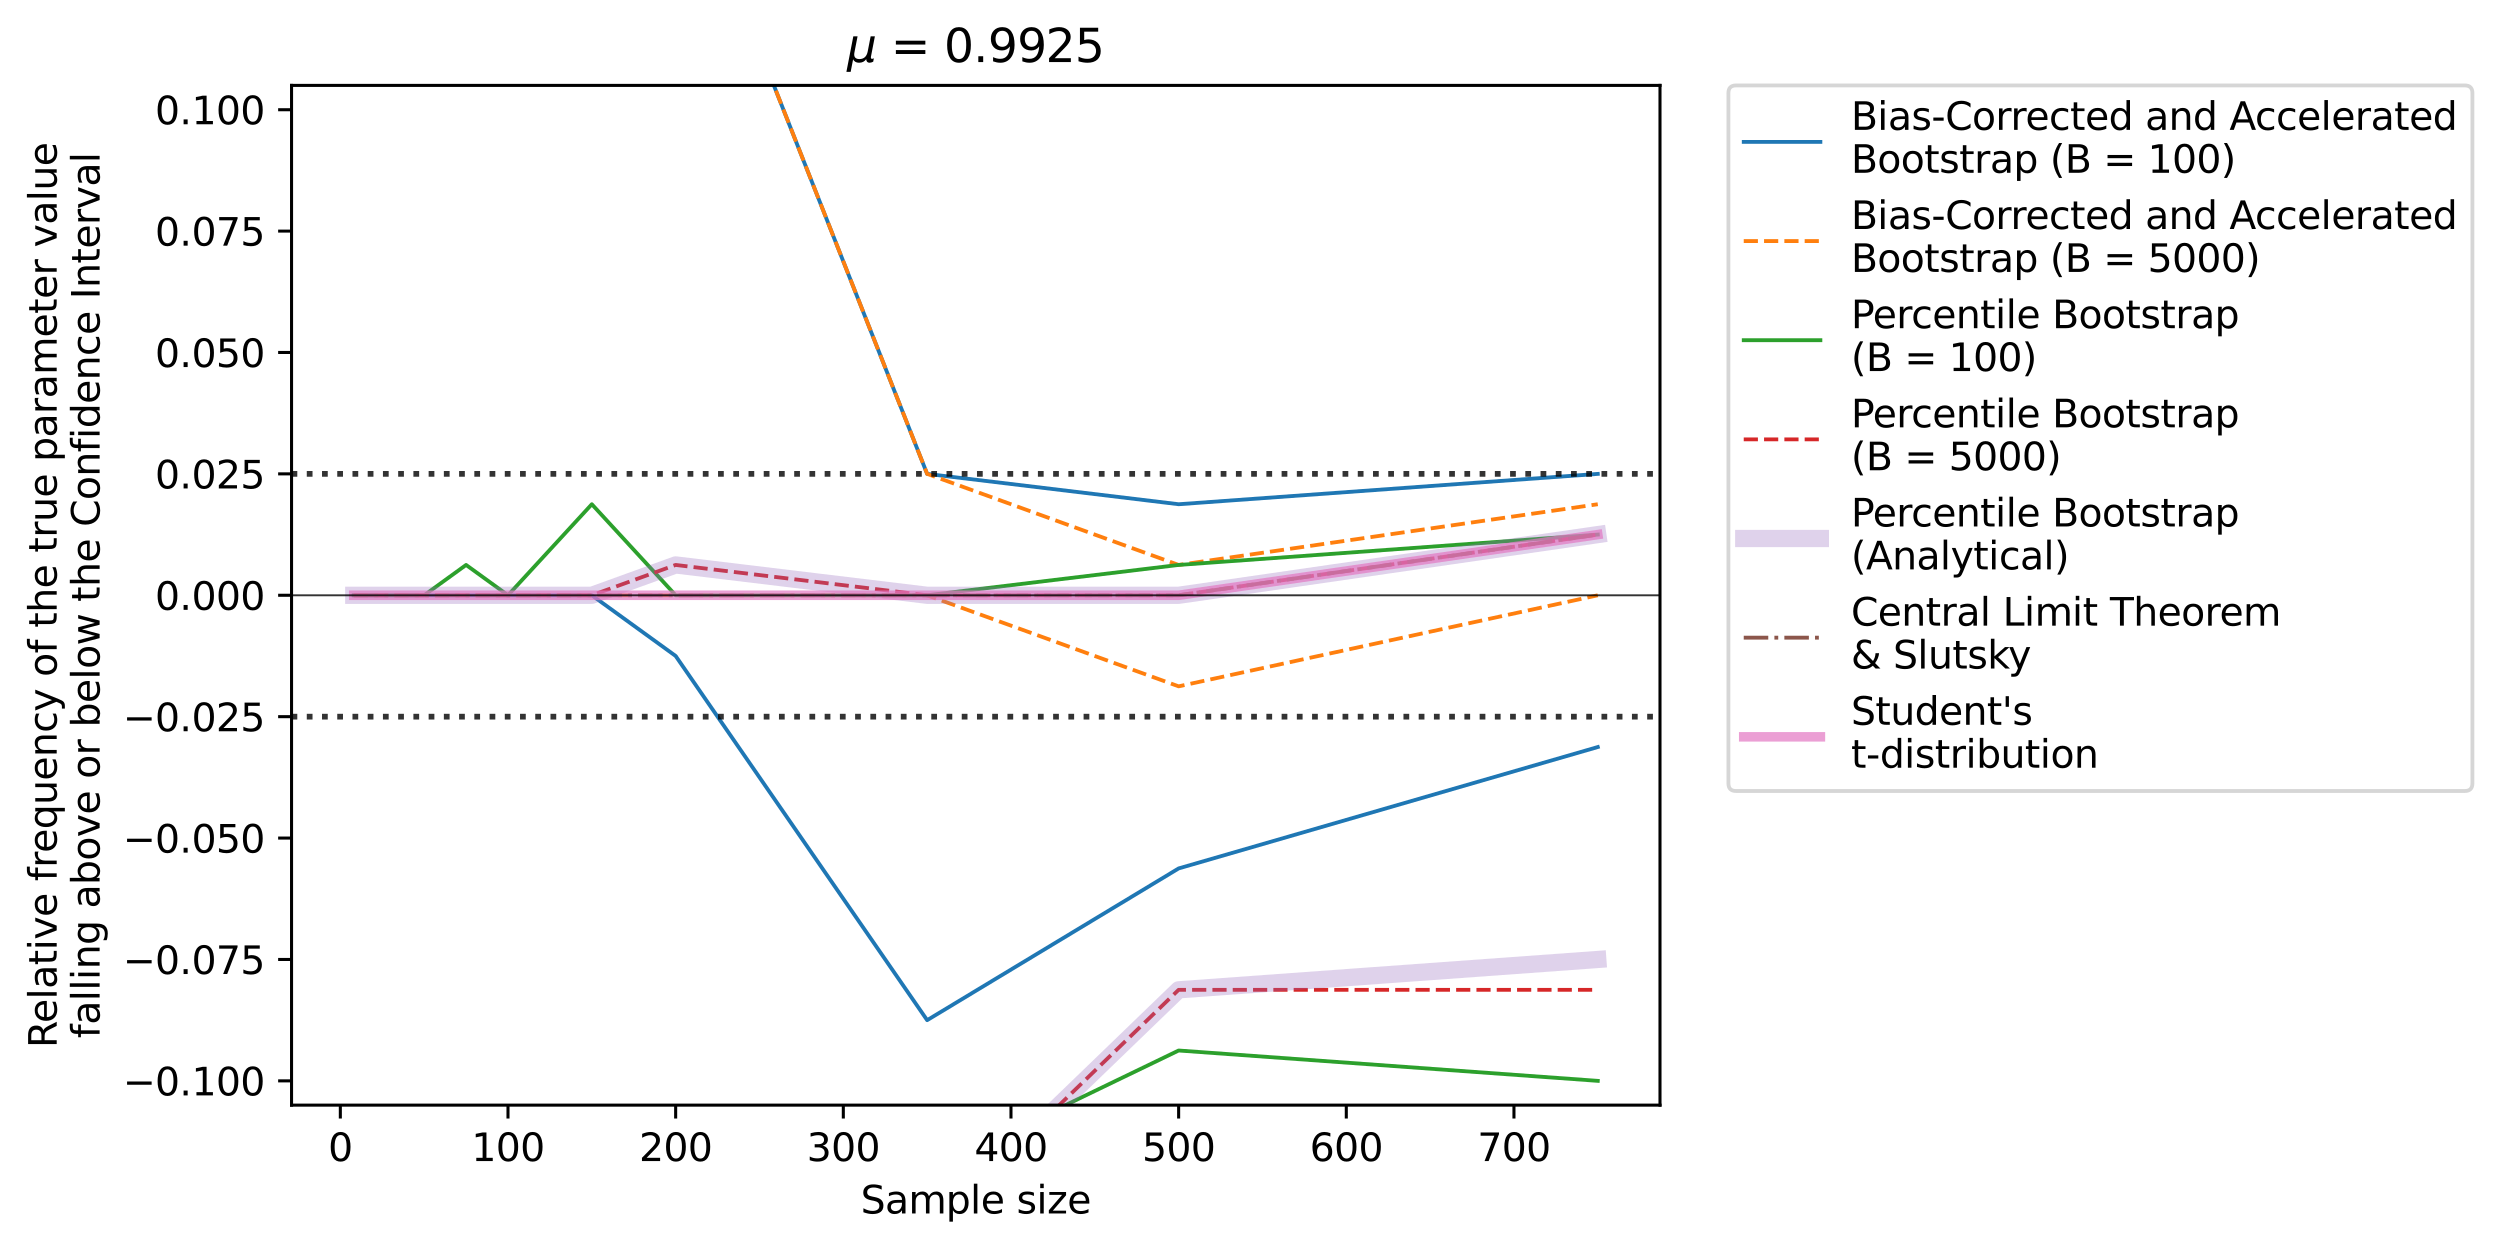 <?xml version="1.0" encoding="utf-8" standalone="no"?>
<!DOCTYPE svg PUBLIC "-//W3C//DTD SVG 1.1//EN"
  "http://www.w3.org/Graphics/SVG/1.1/DTD/svg11.dtd">
<svg xmlns:xlink="http://www.w3.org/1999/xlink" width="652.419pt" height="325.962pt" viewBox="0 0 652.419 325.962" xmlns="http://www.w3.org/2000/svg" version="1.1">
 <defs>
  <style type="text/css">*{stroke-linejoin: round; stroke-linecap: butt}</style>
 </defs>
 <g id="figure_1">
  <g id="patch_1">
   <path d="M 0 325.962 
L 652.419 325.962 
L 652.419 0 
L 0 0 
z
" style="fill: #ffffff"/>
  </g>
  <g id="axes_1">
   <g id="patch_2">
    <path d="M 76.084 288.406 
L 433.204 288.406 
L 433.204 22.294 
L 76.084 22.294 
z
" style="fill: #ffffff"/>
   </g>
   <g id="matplotlib.axis_1">
    <g id="xtick_1">
     <g id="line2d_1">
      <defs>
       <path id="ma92da8aa6c" d="M 0 0 
L 0 3.5 
" style="stroke: #000000; stroke-width: 0.8"/>
      </defs>
      <g>
       <use xlink:href="#ma92da8aa6c" x="88.816" y="288.406" style="stroke: #000000; stroke-width: 0.8"/>
      </g>
     </g>
     <g id="text_1">
      <!-- 0 -->
      <g transform="translate(85.635 303.004) scale(0.1 -0.1)">
       <defs>
        <path id="DejaVuSans-30" d="M 2034 4250 
Q 1547 4250 1301 3770 
Q 1056 3291 1056 2328 
Q 1056 1369 1301 889 
Q 1547 409 2034 409 
Q 2525 409 2770 889 
Q 3016 1369 3016 2328 
Q 3016 3291 2770 3770 
Q 2525 4250 2034 4250 
z
M 2034 4750 
Q 2819 4750 3233 4129 
Q 3647 3509 3647 2328 
Q 3647 1150 3233 529 
Q 2819 -91 2034 -91 
Q 1250 -91 836 529 
Q 422 1150 422 2328 
Q 422 3509 836 4129 
Q 1250 4750 2034 4750 
z
" transform="scale(0.016)"/>
       </defs>
       <use xlink:href="#DejaVuSans-30"/>
      </g>
     </g>
    </g>
    <g id="xtick_2">
     <g id="line2d_2">
      <g>
       <use xlink:href="#ma92da8aa6c" x="132.57" y="288.406" style="stroke: #000000; stroke-width: 0.8"/>
      </g>
     </g>
     <g id="text_2">
      <!-- 100 -->
      <g transform="translate(123.026 303.004) scale(0.1 -0.1)">
       <defs>
        <path id="DejaVuSans-31" d="M 794 531 
L 1825 531 
L 1825 4091 
L 703 3866 
L 703 4441 
L 1819 4666 
L 2450 4666 
L 2450 531 
L 3481 531 
L 3481 0 
L 794 0 
L 794 531 
z
" transform="scale(0.016)"/>
       </defs>
       <use xlink:href="#DejaVuSans-31"/>
       <use xlink:href="#DejaVuSans-30" x="63.623"/>
       <use xlink:href="#DejaVuSans-30" x="127.246"/>
      </g>
     </g>
    </g>
    <g id="xtick_3">
     <g id="line2d_3">
      <g>
       <use xlink:href="#ma92da8aa6c" x="176.324" y="288.406" style="stroke: #000000; stroke-width: 0.8"/>
      </g>
     </g>
     <g id="text_3">
      <!-- 200 -->
      <g transform="translate(166.78 303.004) scale(0.1 -0.1)">
       <defs>
        <path id="DejaVuSans-32" d="M 1228 531 
L 3431 531 
L 3431 0 
L 469 0 
L 469 531 
Q 828 903 1448 1529 
Q 2069 2156 2228 2338 
Q 2531 2678 2651 2914 
Q 2772 3150 2772 3378 
Q 2772 3750 2511 3984 
Q 2250 4219 1831 4219 
Q 1534 4219 1204 4116 
Q 875 4013 500 3803 
L 500 4441 
Q 881 4594 1212 4672 
Q 1544 4750 1819 4750 
Q 2544 4750 2975 4387 
Q 3406 4025 3406 3419 
Q 3406 3131 3298 2873 
Q 3191 2616 2906 2266 
Q 2828 2175 2409 1742 
Q 1991 1309 1228 531 
z
" transform="scale(0.016)"/>
       </defs>
       <use xlink:href="#DejaVuSans-32"/>
       <use xlink:href="#DejaVuSans-30" x="63.623"/>
       <use xlink:href="#DejaVuSans-30" x="127.246"/>
      </g>
     </g>
    </g>
    <g id="xtick_4">
     <g id="line2d_4">
      <g>
       <use xlink:href="#ma92da8aa6c" x="220.078" y="288.406" style="stroke: #000000; stroke-width: 0.8"/>
      </g>
     </g>
     <g id="text_4">
      <!-- 300 -->
      <g transform="translate(210.534 303.004) scale(0.1 -0.1)">
       <defs>
        <path id="DejaVuSans-33" d="M 2597 2516 
Q 3050 2419 3304 2112 
Q 3559 1806 3559 1356 
Q 3559 666 3084 287 
Q 2609 -91 1734 -91 
Q 1441 -91 1130 -33 
Q 819 25 488 141 
L 488 750 
Q 750 597 1062 519 
Q 1375 441 1716 441 
Q 2309 441 2620 675 
Q 2931 909 2931 1356 
Q 2931 1769 2642 2001 
Q 2353 2234 1838 2234 
L 1294 2234 
L 1294 2753 
L 1863 2753 
Q 2328 2753 2575 2939 
Q 2822 3125 2822 3475 
Q 2822 3834 2567 4026 
Q 2313 4219 1838 4219 
Q 1578 4219 1281 4162 
Q 984 4106 628 3988 
L 628 4550 
Q 988 4650 1302 4700 
Q 1616 4750 1894 4750 
Q 2613 4750 3031 4423 
Q 3450 4097 3450 3541 
Q 3450 3153 3228 2886 
Q 3006 2619 2597 2516 
z
" transform="scale(0.016)"/>
       </defs>
       <use xlink:href="#DejaVuSans-33"/>
       <use xlink:href="#DejaVuSans-30" x="63.623"/>
       <use xlink:href="#DejaVuSans-30" x="127.246"/>
      </g>
     </g>
    </g>
    <g id="xtick_5">
     <g id="line2d_5">
      <g>
       <use xlink:href="#ma92da8aa6c" x="263.832" y="288.406" style="stroke: #000000; stroke-width: 0.8"/>
      </g>
     </g>
     <g id="text_5">
      <!-- 400 -->
      <g transform="translate(254.288 303.004) scale(0.1 -0.1)">
       <defs>
        <path id="DejaVuSans-34" d="M 2419 4116 
L 825 1625 
L 2419 1625 
L 2419 4116 
z
M 2253 4666 
L 3047 4666 
L 3047 1625 
L 3713 1625 
L 3713 1100 
L 3047 1100 
L 3047 0 
L 2419 0 
L 2419 1100 
L 313 1100 
L 313 1709 
L 2253 4666 
z
" transform="scale(0.016)"/>
       </defs>
       <use xlink:href="#DejaVuSans-34"/>
       <use xlink:href="#DejaVuSans-30" x="63.623"/>
       <use xlink:href="#DejaVuSans-30" x="127.246"/>
      </g>
     </g>
    </g>
    <g id="xtick_6">
     <g id="line2d_6">
      <g>
       <use xlink:href="#ma92da8aa6c" x="307.586" y="288.406" style="stroke: #000000; stroke-width: 0.8"/>
      </g>
     </g>
     <g id="text_6">
      <!-- 500 -->
      <g transform="translate(298.042 303.004) scale(0.1 -0.1)">
       <defs>
        <path id="DejaVuSans-35" d="M 691 4666 
L 3169 4666 
L 3169 4134 
L 1269 4134 
L 1269 2991 
Q 1406 3038 1543 3061 
Q 1681 3084 1819 3084 
Q 2600 3084 3056 2656 
Q 3513 2228 3513 1497 
Q 3513 744 3044 326 
Q 2575 -91 1722 -91 
Q 1428 -91 1123 -41 
Q 819 9 494 109 
L 494 744 
Q 775 591 1075 516 
Q 1375 441 1709 441 
Q 2250 441 2565 725 
Q 2881 1009 2881 1497 
Q 2881 1984 2565 2268 
Q 2250 2553 1709 2553 
Q 1456 2553 1204 2497 
Q 953 2441 691 2322 
L 691 4666 
z
" transform="scale(0.016)"/>
       </defs>
       <use xlink:href="#DejaVuSans-35"/>
       <use xlink:href="#DejaVuSans-30" x="63.623"/>
       <use xlink:href="#DejaVuSans-30" x="127.246"/>
      </g>
     </g>
    </g>
    <g id="xtick_7">
     <g id="line2d_7">
      <g>
       <use xlink:href="#ma92da8aa6c" x="351.34" y="288.406" style="stroke: #000000; stroke-width: 0.8"/>
      </g>
     </g>
     <g id="text_7">
      <!-- 600 -->
      <g transform="translate(341.796 303.004) scale(0.1 -0.1)">
       <defs>
        <path id="DejaVuSans-36" d="M 2113 2584 
Q 1688 2584 1439 2293 
Q 1191 2003 1191 1497 
Q 1191 994 1439 701 
Q 1688 409 2113 409 
Q 2538 409 2786 701 
Q 3034 994 3034 1497 
Q 3034 2003 2786 2293 
Q 2538 2584 2113 2584 
z
M 3366 4563 
L 3366 3988 
Q 3128 4100 2886 4159 
Q 2644 4219 2406 4219 
Q 1781 4219 1451 3797 
Q 1122 3375 1075 2522 
Q 1259 2794 1537 2939 
Q 1816 3084 2150 3084 
Q 2853 3084 3261 2657 
Q 3669 2231 3669 1497 
Q 3669 778 3244 343 
Q 2819 -91 2113 -91 
Q 1303 -91 875 529 
Q 447 1150 447 2328 
Q 447 3434 972 4092 
Q 1497 4750 2381 4750 
Q 2619 4750 2861 4703 
Q 3103 4656 3366 4563 
z
" transform="scale(0.016)"/>
       </defs>
       <use xlink:href="#DejaVuSans-36"/>
       <use xlink:href="#DejaVuSans-30" x="63.623"/>
       <use xlink:href="#DejaVuSans-30" x="127.246"/>
      </g>
     </g>
    </g>
    <g id="xtick_8">
     <g id="line2d_8">
      <g>
       <use xlink:href="#ma92da8aa6c" x="395.094" y="288.406" style="stroke: #000000; stroke-width: 0.8"/>
      </g>
     </g>
     <g id="text_8">
      <!-- 700 -->
      <g transform="translate(385.55 303.004) scale(0.1 -0.1)">
       <defs>
        <path id="DejaVuSans-37" d="M 525 4666 
L 3525 4666 
L 3525 4397 
L 1831 0 
L 1172 0 
L 2766 4134 
L 525 4134 
L 525 4666 
z
" transform="scale(0.016)"/>
       </defs>
       <use xlink:href="#DejaVuSans-37"/>
       <use xlink:href="#DejaVuSans-30" x="63.623"/>
       <use xlink:href="#DejaVuSans-30" x="127.246"/>
      </g>
     </g>
    </g>
    <g id="text_9">
     <!-- Sample size -->
     <g transform="translate(224.612 316.682) scale(0.1 -0.1)">
      <defs>
       <path id="DejaVuSans-53" d="M 3425 4513 
L 3425 3897 
Q 3066 4069 2747 4153 
Q 2428 4238 2131 4238 
Q 1616 4238 1336 4038 
Q 1056 3838 1056 3469 
Q 1056 3159 1242 3001 
Q 1428 2844 1947 2747 
L 2328 2669 
Q 3034 2534 3370 2195 
Q 3706 1856 3706 1288 
Q 3706 609 3251 259 
Q 2797 -91 1919 -91 
Q 1588 -91 1214 -16 
Q 841 59 441 206 
L 441 856 
Q 825 641 1194 531 
Q 1563 422 1919 422 
Q 2459 422 2753 634 
Q 3047 847 3047 1241 
Q 3047 1584 2836 1778 
Q 2625 1972 2144 2069 
L 1759 2144 
Q 1053 2284 737 2584 
Q 422 2884 422 3419 
Q 422 4038 858 4394 
Q 1294 4750 2059 4750 
Q 2388 4750 2728 4690 
Q 3069 4631 3425 4513 
z
" transform="scale(0.016)"/>
       <path id="DejaVuSans-61" d="M 2194 1759 
Q 1497 1759 1228 1600 
Q 959 1441 959 1056 
Q 959 750 1161 570 
Q 1363 391 1709 391 
Q 2188 391 2477 730 
Q 2766 1069 2766 1631 
L 2766 1759 
L 2194 1759 
z
M 3341 1997 
L 3341 0 
L 2766 0 
L 2766 531 
Q 2569 213 2275 61 
Q 1981 -91 1556 -91 
Q 1019 -91 701 211 
Q 384 513 384 1019 
Q 384 1609 779 1909 
Q 1175 2209 1959 2209 
L 2766 2209 
L 2766 2266 
Q 2766 2663 2505 2880 
Q 2244 3097 1772 3097 
Q 1472 3097 1187 3025 
Q 903 2953 641 2809 
L 641 3341 
Q 956 3463 1253 3523 
Q 1550 3584 1831 3584 
Q 2591 3584 2966 3190 
Q 3341 2797 3341 1997 
z
" transform="scale(0.016)"/>
       <path id="DejaVuSans-6d" d="M 3328 2828 
Q 3544 3216 3844 3400 
Q 4144 3584 4550 3584 
Q 5097 3584 5394 3201 
Q 5691 2819 5691 2113 
L 5691 0 
L 5113 0 
L 5113 2094 
Q 5113 2597 4934 2840 
Q 4756 3084 4391 3084 
Q 3944 3084 3684 2787 
Q 3425 2491 3425 1978 
L 3425 0 
L 2847 0 
L 2847 2094 
Q 2847 2600 2669 2842 
Q 2491 3084 2119 3084 
Q 1678 3084 1418 2786 
Q 1159 2488 1159 1978 
L 1159 0 
L 581 0 
L 581 3500 
L 1159 3500 
L 1159 2956 
Q 1356 3278 1631 3431 
Q 1906 3584 2284 3584 
Q 2666 3584 2933 3390 
Q 3200 3197 3328 2828 
z
" transform="scale(0.016)"/>
       <path id="DejaVuSans-70" d="M 1159 525 
L 1159 -1331 
L 581 -1331 
L 581 3500 
L 1159 3500 
L 1159 2969 
Q 1341 3281 1617 3432 
Q 1894 3584 2278 3584 
Q 2916 3584 3314 3078 
Q 3713 2572 3713 1747 
Q 3713 922 3314 415 
Q 2916 -91 2278 -91 
Q 1894 -91 1617 61 
Q 1341 213 1159 525 
z
M 3116 1747 
Q 3116 2381 2855 2742 
Q 2594 3103 2138 3103 
Q 1681 3103 1420 2742 
Q 1159 2381 1159 1747 
Q 1159 1113 1420 752 
Q 1681 391 2138 391 
Q 2594 391 2855 752 
Q 3116 1113 3116 1747 
z
" transform="scale(0.016)"/>
       <path id="DejaVuSans-6c" d="M 603 4863 
L 1178 4863 
L 1178 0 
L 603 0 
L 603 4863 
z
" transform="scale(0.016)"/>
       <path id="DejaVuSans-65" d="M 3597 1894 
L 3597 1613 
L 953 1613 
Q 991 1019 1311 708 
Q 1631 397 2203 397 
Q 2534 397 2845 478 
Q 3156 559 3463 722 
L 3463 178 
Q 3153 47 2828 -22 
Q 2503 -91 2169 -91 
Q 1331 -91 842 396 
Q 353 884 353 1716 
Q 353 2575 817 3079 
Q 1281 3584 2069 3584 
Q 2775 3584 3186 3129 
Q 3597 2675 3597 1894 
z
M 3022 2063 
Q 3016 2534 2758 2815 
Q 2500 3097 2075 3097 
Q 1594 3097 1305 2825 
Q 1016 2553 972 2059 
L 3022 2063 
z
" transform="scale(0.016)"/>
       <path id="DejaVuSans-20" transform="scale(0.016)"/>
       <path id="DejaVuSans-73" d="M 2834 3397 
L 2834 2853 
Q 2591 2978 2328 3040 
Q 2066 3103 1784 3103 
Q 1356 3103 1142 2972 
Q 928 2841 928 2578 
Q 928 2378 1081 2264 
Q 1234 2150 1697 2047 
L 1894 2003 
Q 2506 1872 2764 1633 
Q 3022 1394 3022 966 
Q 3022 478 2636 193 
Q 2250 -91 1575 -91 
Q 1294 -91 989 -36 
Q 684 19 347 128 
L 347 722 
Q 666 556 975 473 
Q 1284 391 1588 391 
Q 1994 391 2212 530 
Q 2431 669 2431 922 
Q 2431 1156 2273 1281 
Q 2116 1406 1581 1522 
L 1381 1569 
Q 847 1681 609 1914 
Q 372 2147 372 2553 
Q 372 3047 722 3315 
Q 1072 3584 1716 3584 
Q 2034 3584 2315 3537 
Q 2597 3491 2834 3397 
z
" transform="scale(0.016)"/>
       <path id="DejaVuSans-69" d="M 603 3500 
L 1178 3500 
L 1178 0 
L 603 0 
L 603 3500 
z
M 603 4863 
L 1178 4863 
L 1178 4134 
L 603 4134 
L 603 4863 
z
" transform="scale(0.016)"/>
       <path id="DejaVuSans-7a" d="M 353 3500 
L 3084 3500 
L 3084 2975 
L 922 459 
L 3084 459 
L 3084 0 
L 275 0 
L 275 525 
L 2438 3041 
L 353 3041 
L 353 3500 
z
" transform="scale(0.016)"/>
      </defs>
      <use xlink:href="#DejaVuSans-53"/>
      <use xlink:href="#DejaVuSans-61" x="63.477"/>
      <use xlink:href="#DejaVuSans-6d" x="124.756"/>
      <use xlink:href="#DejaVuSans-70" x="222.168"/>
      <use xlink:href="#DejaVuSans-6c" x="285.645"/>
      <use xlink:href="#DejaVuSans-65" x="313.428"/>
      <use xlink:href="#DejaVuSans-20" x="374.951"/>
      <use xlink:href="#DejaVuSans-73" x="406.738"/>
      <use xlink:href="#DejaVuSans-69" x="458.838"/>
      <use xlink:href="#DejaVuSans-7a" x="486.621"/>
      <use xlink:href="#DejaVuSans-65" x="539.111"/>
     </g>
    </g>
   </g>
   <g id="matplotlib.axis_2">
    <g id="ytick_1">
     <g id="line2d_9">
      <defs>
       <path id="mb0e95e68df" d="M 0 0 
L -3.5 0 
" style="stroke: #000000; stroke-width: 0.8"/>
      </defs>
      <g>
       <use xlink:href="#mb0e95e68df" x="76.084" y="282.07" style="stroke: #000000; stroke-width: 0.8"/>
      </g>
     </g>
     <g id="text_10">
      <!-- −0.100 -->
      <g transform="translate(32.076 285.869) scale(0.1 -0.1)">
       <defs>
        <path id="DejaVuSans-2212" d="M 678 2272 
L 4684 2272 
L 4684 1741 
L 678 1741 
L 678 2272 
z
" transform="scale(0.016)"/>
        <path id="DejaVuSans-2e" d="M 684 794 
L 1344 794 
L 1344 0 
L 684 0 
L 684 794 
z
" transform="scale(0.016)"/>
       </defs>
       <use xlink:href="#DejaVuSans-2212"/>
       <use xlink:href="#DejaVuSans-30" x="83.789"/>
       <use xlink:href="#DejaVuSans-2e" x="147.412"/>
       <use xlink:href="#DejaVuSans-31" x="179.199"/>
       <use xlink:href="#DejaVuSans-30" x="242.822"/>
       <use xlink:href="#DejaVuSans-30" x="306.445"/>
      </g>
     </g>
    </g>
    <g id="ytick_2">
     <g id="line2d_10">
      <g>
       <use xlink:href="#mb0e95e68df" x="76.084" y="250.39" style="stroke: #000000; stroke-width: 0.8"/>
      </g>
     </g>
     <g id="text_11">
      <!-- −0.075 -->
      <g transform="translate(32.076 254.189) scale(0.1 -0.1)">
       <use xlink:href="#DejaVuSans-2212"/>
       <use xlink:href="#DejaVuSans-30" x="83.789"/>
       <use xlink:href="#DejaVuSans-2e" x="147.412"/>
       <use xlink:href="#DejaVuSans-30" x="179.199"/>
       <use xlink:href="#DejaVuSans-37" x="242.822"/>
       <use xlink:href="#DejaVuSans-35" x="306.445"/>
      </g>
     </g>
    </g>
    <g id="ytick_3">
     <g id="line2d_11">
      <g>
       <use xlink:href="#mb0e95e68df" x="76.084" y="218.71" style="stroke: #000000; stroke-width: 0.8"/>
      </g>
     </g>
     <g id="text_12">
      <!-- −0.050 -->
      <g transform="translate(32.076 222.509) scale(0.1 -0.1)">
       <use xlink:href="#DejaVuSans-2212"/>
       <use xlink:href="#DejaVuSans-30" x="83.789"/>
       <use xlink:href="#DejaVuSans-2e" x="147.412"/>
       <use xlink:href="#DejaVuSans-30" x="179.199"/>
       <use xlink:href="#DejaVuSans-35" x="242.822"/>
       <use xlink:href="#DejaVuSans-30" x="306.445"/>
      </g>
     </g>
    </g>
    <g id="ytick_4">
     <g id="line2d_12">
      <g>
       <use xlink:href="#mb0e95e68df" x="76.084" y="187.03" style="stroke: #000000; stroke-width: 0.8"/>
      </g>
     </g>
     <g id="text_13">
      <!-- −0.025 -->
      <g transform="translate(32.076 190.829) scale(0.1 -0.1)">
       <use xlink:href="#DejaVuSans-2212"/>
       <use xlink:href="#DejaVuSans-30" x="83.789"/>
       <use xlink:href="#DejaVuSans-2e" x="147.412"/>
       <use xlink:href="#DejaVuSans-30" x="179.199"/>
       <use xlink:href="#DejaVuSans-32" x="242.822"/>
       <use xlink:href="#DejaVuSans-35" x="306.445"/>
      </g>
     </g>
    </g>
    <g id="ytick_5">
     <g id="line2d_13">
      <g>
       <use xlink:href="#mb0e95e68df" x="76.084" y="155.35" style="stroke: #000000; stroke-width: 0.8"/>
      </g>
     </g>
     <g id="text_14">
      <!-- 0.000 -->
      <g transform="translate(40.456 159.149) scale(0.1 -0.1)">
       <use xlink:href="#DejaVuSans-30"/>
       <use xlink:href="#DejaVuSans-2e" x="63.623"/>
       <use xlink:href="#DejaVuSans-30" x="95.41"/>
       <use xlink:href="#DejaVuSans-30" x="159.033"/>
       <use xlink:href="#DejaVuSans-30" x="222.656"/>
      </g>
     </g>
    </g>
    <g id="ytick_6">
     <g id="line2d_14">
      <g>
       <use xlink:href="#mb0e95e68df" x="76.084" y="123.67" style="stroke: #000000; stroke-width: 0.8"/>
      </g>
     </g>
     <g id="text_15">
      <!-- 0.025 -->
      <g transform="translate(40.456 127.469) scale(0.1 -0.1)">
       <use xlink:href="#DejaVuSans-30"/>
       <use xlink:href="#DejaVuSans-2e" x="63.623"/>
       <use xlink:href="#DejaVuSans-30" x="95.41"/>
       <use xlink:href="#DejaVuSans-32" x="159.033"/>
       <use xlink:href="#DejaVuSans-35" x="222.656"/>
      </g>
     </g>
    </g>
    <g id="ytick_7">
     <g id="line2d_15">
      <g>
       <use xlink:href="#mb0e95e68df" x="76.084" y="91.99" style="stroke: #000000; stroke-width: 0.8"/>
      </g>
     </g>
     <g id="text_16">
      <!-- 0.050 -->
      <g transform="translate(40.456 95.789) scale(0.1 -0.1)">
       <use xlink:href="#DejaVuSans-30"/>
       <use xlink:href="#DejaVuSans-2e" x="63.623"/>
       <use xlink:href="#DejaVuSans-30" x="95.41"/>
       <use xlink:href="#DejaVuSans-35" x="159.033"/>
       <use xlink:href="#DejaVuSans-30" x="222.656"/>
      </g>
     </g>
    </g>
    <g id="ytick_8">
     <g id="line2d_16">
      <g>
       <use xlink:href="#mb0e95e68df" x="76.084" y="60.31" style="stroke: #000000; stroke-width: 0.8"/>
      </g>
     </g>
     <g id="text_17">
      <!-- 0.075 -->
      <g transform="translate(40.456 64.109) scale(0.1 -0.1)">
       <use xlink:href="#DejaVuSans-30"/>
       <use xlink:href="#DejaVuSans-2e" x="63.623"/>
       <use xlink:href="#DejaVuSans-30" x="95.41"/>
       <use xlink:href="#DejaVuSans-37" x="159.033"/>
       <use xlink:href="#DejaVuSans-35" x="222.656"/>
      </g>
     </g>
    </g>
    <g id="ytick_9">
     <g id="line2d_17">
      <g>
       <use xlink:href="#mb0e95e68df" x="76.084" y="28.63" style="stroke: #000000; stroke-width: 0.8"/>
      </g>
     </g>
     <g id="text_18">
      <!-- 0.100 -->
      <g transform="translate(40.456 32.429) scale(0.1 -0.1)">
       <use xlink:href="#DejaVuSans-30"/>
       <use xlink:href="#DejaVuSans-2e" x="63.623"/>
       <use xlink:href="#DejaVuSans-31" x="95.41"/>
       <use xlink:href="#DejaVuSans-30" x="159.033"/>
       <use xlink:href="#DejaVuSans-30" x="222.656"/>
      </g>
     </g>
    </g>
    <g id="text_19">
     <!-- Relative frequency of the true parameter value -->
     <g transform="translate(14.798 273.465) rotate(-90) scale(0.1 -0.1)">
      <defs>
       <path id="DejaVuSans-52" d="M 2841 2188 
Q 3044 2119 3236 1894 
Q 3428 1669 3622 1275 
L 4263 0 
L 3584 0 
L 2988 1197 
Q 2756 1666 2539 1819 
Q 2322 1972 1947 1972 
L 1259 1972 
L 1259 0 
L 628 0 
L 628 4666 
L 2053 4666 
Q 2853 4666 3247 4331 
Q 3641 3997 3641 3322 
Q 3641 2881 3436 2590 
Q 3231 2300 2841 2188 
z
M 1259 4147 
L 1259 2491 
L 2053 2491 
Q 2509 2491 2742 2702 
Q 2975 2913 2975 3322 
Q 2975 3731 2742 3939 
Q 2509 4147 2053 4147 
L 1259 4147 
z
" transform="scale(0.016)"/>
       <path id="DejaVuSans-74" d="M 1172 4494 
L 1172 3500 
L 2356 3500 
L 2356 3053 
L 1172 3053 
L 1172 1153 
Q 1172 725 1289 603 
Q 1406 481 1766 481 
L 2356 481 
L 2356 0 
L 1766 0 
Q 1100 0 847 248 
Q 594 497 594 1153 
L 594 3053 
L 172 3053 
L 172 3500 
L 594 3500 
L 594 4494 
L 1172 4494 
z
" transform="scale(0.016)"/>
       <path id="DejaVuSans-76" d="M 191 3500 
L 800 3500 
L 1894 563 
L 2988 3500 
L 3597 3500 
L 2284 0 
L 1503 0 
L 191 3500 
z
" transform="scale(0.016)"/>
       <path id="DejaVuSans-66" d="M 2375 4863 
L 2375 4384 
L 1825 4384 
Q 1516 4384 1395 4259 
Q 1275 4134 1275 3809 
L 1275 3500 
L 2222 3500 
L 2222 3053 
L 1275 3053 
L 1275 0 
L 697 0 
L 697 3053 
L 147 3053 
L 147 3500 
L 697 3500 
L 697 3744 
Q 697 4328 969 4595 
Q 1241 4863 1831 4863 
L 2375 4863 
z
" transform="scale(0.016)"/>
       <path id="DejaVuSans-72" d="M 2631 2963 
Q 2534 3019 2420 3045 
Q 2306 3072 2169 3072 
Q 1681 3072 1420 2755 
Q 1159 2438 1159 1844 
L 1159 0 
L 581 0 
L 581 3500 
L 1159 3500 
L 1159 2956 
Q 1341 3275 1631 3429 
Q 1922 3584 2338 3584 
Q 2397 3584 2469 3576 
Q 2541 3569 2628 3553 
L 2631 2963 
z
" transform="scale(0.016)"/>
       <path id="DejaVuSans-71" d="M 947 1747 
Q 947 1113 1208 752 
Q 1469 391 1925 391 
Q 2381 391 2643 752 
Q 2906 1113 2906 1747 
Q 2906 2381 2643 2742 
Q 2381 3103 1925 3103 
Q 1469 3103 1208 2742 
Q 947 2381 947 1747 
z
M 2906 525 
Q 2725 213 2448 61 
Q 2172 -91 1784 -91 
Q 1150 -91 751 415 
Q 353 922 353 1747 
Q 353 2572 751 3078 
Q 1150 3584 1784 3584 
Q 2172 3584 2448 3432 
Q 2725 3281 2906 2969 
L 2906 3500 
L 3481 3500 
L 3481 -1331 
L 2906 -1331 
L 2906 525 
z
" transform="scale(0.016)"/>
       <path id="DejaVuSans-75" d="M 544 1381 
L 544 3500 
L 1119 3500 
L 1119 1403 
Q 1119 906 1312 657 
Q 1506 409 1894 409 
Q 2359 409 2629 706 
Q 2900 1003 2900 1516 
L 2900 3500 
L 3475 3500 
L 3475 0 
L 2900 0 
L 2900 538 
Q 2691 219 2414 64 
Q 2138 -91 1772 -91 
Q 1169 -91 856 284 
Q 544 659 544 1381 
z
M 1991 3584 
L 1991 3584 
z
" transform="scale(0.016)"/>
       <path id="DejaVuSans-6e" d="M 3513 2113 
L 3513 0 
L 2938 0 
L 2938 2094 
Q 2938 2591 2744 2837 
Q 2550 3084 2163 3084 
Q 1697 3084 1428 2787 
Q 1159 2491 1159 1978 
L 1159 0 
L 581 0 
L 581 3500 
L 1159 3500 
L 1159 2956 
Q 1366 3272 1645 3428 
Q 1925 3584 2291 3584 
Q 2894 3584 3203 3211 
Q 3513 2838 3513 2113 
z
" transform="scale(0.016)"/>
       <path id="DejaVuSans-63" d="M 3122 3366 
L 3122 2828 
Q 2878 2963 2633 3030 
Q 2388 3097 2138 3097 
Q 1578 3097 1268 2742 
Q 959 2388 959 1747 
Q 959 1106 1268 751 
Q 1578 397 2138 397 
Q 2388 397 2633 464 
Q 2878 531 3122 666 
L 3122 134 
Q 2881 22 2623 -34 
Q 2366 -91 2075 -91 
Q 1284 -91 818 406 
Q 353 903 353 1747 
Q 353 2603 823 3093 
Q 1294 3584 2113 3584 
Q 2378 3584 2631 3529 
Q 2884 3475 3122 3366 
z
" transform="scale(0.016)"/>
       <path id="DejaVuSans-79" d="M 2059 -325 
Q 1816 -950 1584 -1140 
Q 1353 -1331 966 -1331 
L 506 -1331 
L 506 -850 
L 844 -850 
Q 1081 -850 1212 -737 
Q 1344 -625 1503 -206 
L 1606 56 
L 191 3500 
L 800 3500 
L 1894 763 
L 2988 3500 
L 3597 3500 
L 2059 -325 
z
" transform="scale(0.016)"/>
       <path id="DejaVuSans-6f" d="M 1959 3097 
Q 1497 3097 1228 2736 
Q 959 2375 959 1747 
Q 959 1119 1226 758 
Q 1494 397 1959 397 
Q 2419 397 2687 759 
Q 2956 1122 2956 1747 
Q 2956 2369 2687 2733 
Q 2419 3097 1959 3097 
z
M 1959 3584 
Q 2709 3584 3137 3096 
Q 3566 2609 3566 1747 
Q 3566 888 3137 398 
Q 2709 -91 1959 -91 
Q 1206 -91 779 398 
Q 353 888 353 1747 
Q 353 2609 779 3096 
Q 1206 3584 1959 3584 
z
" transform="scale(0.016)"/>
       <path id="DejaVuSans-68" d="M 3513 2113 
L 3513 0 
L 2938 0 
L 2938 2094 
Q 2938 2591 2744 2837 
Q 2550 3084 2163 3084 
Q 1697 3084 1428 2787 
Q 1159 2491 1159 1978 
L 1159 0 
L 581 0 
L 581 4863 
L 1159 4863 
L 1159 2956 
Q 1366 3272 1645 3428 
Q 1925 3584 2291 3584 
Q 2894 3584 3203 3211 
Q 3513 2838 3513 2113 
z
" transform="scale(0.016)"/>
      </defs>
      <use xlink:href="#DejaVuSans-52"/>
      <use xlink:href="#DejaVuSans-65" x="64.982"/>
      <use xlink:href="#DejaVuSans-6c" x="126.506"/>
      <use xlink:href="#DejaVuSans-61" x="154.289"/>
      <use xlink:href="#DejaVuSans-74" x="215.568"/>
      <use xlink:href="#DejaVuSans-69" x="254.777"/>
      <use xlink:href="#DejaVuSans-76" x="282.561"/>
      <use xlink:href="#DejaVuSans-65" x="341.74"/>
      <use xlink:href="#DejaVuSans-20" x="403.264"/>
      <use xlink:href="#DejaVuSans-66" x="435.051"/>
      <use xlink:href="#DejaVuSans-72" x="470.256"/>
      <use xlink:href="#DejaVuSans-65" x="509.119"/>
      <use xlink:href="#DejaVuSans-71" x="570.643"/>
      <use xlink:href="#DejaVuSans-75" x="634.119"/>
      <use xlink:href="#DejaVuSans-65" x="697.498"/>
      <use xlink:href="#DejaVuSans-6e" x="759.021"/>
      <use xlink:href="#DejaVuSans-63" x="822.4"/>
      <use xlink:href="#DejaVuSans-79" x="877.381"/>
      <use xlink:href="#DejaVuSans-20" x="936.561"/>
      <use xlink:href="#DejaVuSans-6f" x="968.348"/>
      <use xlink:href="#DejaVuSans-66" x="1029.529"/>
      <use xlink:href="#DejaVuSans-20" x="1064.734"/>
      <use xlink:href="#DejaVuSans-74" x="1096.521"/>
      <use xlink:href="#DejaVuSans-68" x="1135.73"/>
      <use xlink:href="#DejaVuSans-65" x="1199.109"/>
      <use xlink:href="#DejaVuSans-20" x="1260.633"/>
      <use xlink:href="#DejaVuSans-74" x="1292.42"/>
      <use xlink:href="#DejaVuSans-72" x="1331.629"/>
      <use xlink:href="#DejaVuSans-75" x="1372.742"/>
      <use xlink:href="#DejaVuSans-65" x="1436.121"/>
      <use xlink:href="#DejaVuSans-20" x="1497.645"/>
      <use xlink:href="#DejaVuSans-70" x="1529.432"/>
      <use xlink:href="#DejaVuSans-61" x="1592.908"/>
      <use xlink:href="#DejaVuSans-72" x="1654.188"/>
      <use xlink:href="#DejaVuSans-61" x="1695.301"/>
      <use xlink:href="#DejaVuSans-6d" x="1756.58"/>
      <use xlink:href="#DejaVuSans-65" x="1853.992"/>
      <use xlink:href="#DejaVuSans-74" x="1915.516"/>
      <use xlink:href="#DejaVuSans-65" x="1954.725"/>
      <use xlink:href="#DejaVuSans-72" x="2016.248"/>
      <use xlink:href="#DejaVuSans-20" x="2057.361"/>
      <use xlink:href="#DejaVuSans-76" x="2089.148"/>
      <use xlink:href="#DejaVuSans-61" x="2148.328"/>
      <use xlink:href="#DejaVuSans-6c" x="2209.607"/>
      <use xlink:href="#DejaVuSans-75" x="2237.391"/>
      <use xlink:href="#DejaVuSans-65" x="2300.77"/>
     </g>
     <!-- falling above or below the Confidence Interval -->
     <g transform="translate(25.996 270.923) rotate(-90) scale(0.1 -0.1)">
      <defs>
       <path id="DejaVuSans-67" d="M 2906 1791 
Q 2906 2416 2648 2759 
Q 2391 3103 1925 3103 
Q 1463 3103 1205 2759 
Q 947 2416 947 1791 
Q 947 1169 1205 825 
Q 1463 481 1925 481 
Q 2391 481 2648 825 
Q 2906 1169 2906 1791 
z
M 3481 434 
Q 3481 -459 3084 -895 
Q 2688 -1331 1869 -1331 
Q 1566 -1331 1297 -1286 
Q 1028 -1241 775 -1147 
L 775 -588 
Q 1028 -725 1275 -790 
Q 1522 -856 1778 -856 
Q 2344 -856 2625 -561 
Q 2906 -266 2906 331 
L 2906 616 
Q 2728 306 2450 153 
Q 2172 0 1784 0 
Q 1141 0 747 490 
Q 353 981 353 1791 
Q 353 2603 747 3093 
Q 1141 3584 1784 3584 
Q 2172 3584 2450 3431 
Q 2728 3278 2906 2969 
L 2906 3500 
L 3481 3500 
L 3481 434 
z
" transform="scale(0.016)"/>
       <path id="DejaVuSans-62" d="M 3116 1747 
Q 3116 2381 2855 2742 
Q 2594 3103 2138 3103 
Q 1681 3103 1420 2742 
Q 1159 2381 1159 1747 
Q 1159 1113 1420 752 
Q 1681 391 2138 391 
Q 2594 391 2855 752 
Q 3116 1113 3116 1747 
z
M 1159 2969 
Q 1341 3281 1617 3432 
Q 1894 3584 2278 3584 
Q 2916 3584 3314 3078 
Q 3713 2572 3713 1747 
Q 3713 922 3314 415 
Q 2916 -91 2278 -91 
Q 1894 -91 1617 61 
Q 1341 213 1159 525 
L 1159 0 
L 581 0 
L 581 4863 
L 1159 4863 
L 1159 2969 
z
" transform="scale(0.016)"/>
       <path id="DejaVuSans-77" d="M 269 3500 
L 844 3500 
L 1563 769 
L 2278 3500 
L 2956 3500 
L 3675 769 
L 4391 3500 
L 4966 3500 
L 4050 0 
L 3372 0 
L 2619 2869 
L 1863 0 
L 1184 0 
L 269 3500 
z
" transform="scale(0.016)"/>
       <path id="DejaVuSans-43" d="M 4122 4306 
L 4122 3641 
Q 3803 3938 3442 4084 
Q 3081 4231 2675 4231 
Q 1875 4231 1450 3742 
Q 1025 3253 1025 2328 
Q 1025 1406 1450 917 
Q 1875 428 2675 428 
Q 3081 428 3442 575 
Q 3803 722 4122 1019 
L 4122 359 
Q 3791 134 3420 21 
Q 3050 -91 2638 -91 
Q 1578 -91 968 557 
Q 359 1206 359 2328 
Q 359 3453 968 4101 
Q 1578 4750 2638 4750 
Q 3056 4750 3426 4639 
Q 3797 4528 4122 4306 
z
" transform="scale(0.016)"/>
       <path id="DejaVuSans-64" d="M 2906 2969 
L 2906 4863 
L 3481 4863 
L 3481 0 
L 2906 0 
L 2906 525 
Q 2725 213 2448 61 
Q 2172 -91 1784 -91 
Q 1150 -91 751 415 
Q 353 922 353 1747 
Q 353 2572 751 3078 
Q 1150 3584 1784 3584 
Q 2172 3584 2448 3432 
Q 2725 3281 2906 2969 
z
M 947 1747 
Q 947 1113 1208 752 
Q 1469 391 1925 391 
Q 2381 391 2643 752 
Q 2906 1113 2906 1747 
Q 2906 2381 2643 2742 
Q 2381 3103 1925 3103 
Q 1469 3103 1208 2742 
Q 947 2381 947 1747 
z
" transform="scale(0.016)"/>
       <path id="DejaVuSans-49" d="M 628 4666 
L 1259 4666 
L 1259 0 
L 628 0 
L 628 4666 
z
" transform="scale(0.016)"/>
      </defs>
      <use xlink:href="#DejaVuSans-66"/>
      <use xlink:href="#DejaVuSans-61" x="35.205"/>
      <use xlink:href="#DejaVuSans-6c" x="96.484"/>
      <use xlink:href="#DejaVuSans-6c" x="124.268"/>
      <use xlink:href="#DejaVuSans-69" x="152.051"/>
      <use xlink:href="#DejaVuSans-6e" x="179.834"/>
      <use xlink:href="#DejaVuSans-67" x="243.213"/>
      <use xlink:href="#DejaVuSans-20" x="306.689"/>
      <use xlink:href="#DejaVuSans-61" x="338.477"/>
      <use xlink:href="#DejaVuSans-62" x="399.756"/>
      <use xlink:href="#DejaVuSans-6f" x="463.232"/>
      <use xlink:href="#DejaVuSans-76" x="524.414"/>
      <use xlink:href="#DejaVuSans-65" x="583.594"/>
      <use xlink:href="#DejaVuSans-20" x="645.117"/>
      <use xlink:href="#DejaVuSans-6f" x="676.904"/>
      <use xlink:href="#DejaVuSans-72" x="738.086"/>
      <use xlink:href="#DejaVuSans-20" x="779.199"/>
      <use xlink:href="#DejaVuSans-62" x="810.986"/>
      <use xlink:href="#DejaVuSans-65" x="874.463"/>
      <use xlink:href="#DejaVuSans-6c" x="935.986"/>
      <use xlink:href="#DejaVuSans-6f" x="963.77"/>
      <use xlink:href="#DejaVuSans-77" x="1024.951"/>
      <use xlink:href="#DejaVuSans-20" x="1106.738"/>
      <use xlink:href="#DejaVuSans-74" x="1138.525"/>
      <use xlink:href="#DejaVuSans-68" x="1177.734"/>
      <use xlink:href="#DejaVuSans-65" x="1241.113"/>
      <use xlink:href="#DejaVuSans-20" x="1302.637"/>
      <use xlink:href="#DejaVuSans-43" x="1334.424"/>
      <use xlink:href="#DejaVuSans-6f" x="1404.248"/>
      <use xlink:href="#DejaVuSans-6e" x="1465.43"/>
      <use xlink:href="#DejaVuSans-66" x="1528.809"/>
      <use xlink:href="#DejaVuSans-69" x="1564.014"/>
      <use xlink:href="#DejaVuSans-64" x="1591.797"/>
      <use xlink:href="#DejaVuSans-65" x="1655.273"/>
      <use xlink:href="#DejaVuSans-6e" x="1716.797"/>
      <use xlink:href="#DejaVuSans-63" x="1780.176"/>
      <use xlink:href="#DejaVuSans-65" x="1835.156"/>
      <use xlink:href="#DejaVuSans-20" x="1896.68"/>
      <use xlink:href="#DejaVuSans-49" x="1928.467"/>
      <use xlink:href="#DejaVuSans-6e" x="1957.959"/>
      <use xlink:href="#DejaVuSans-74" x="2021.338"/>
      <use xlink:href="#DejaVuSans-65" x="2060.547"/>
      <use xlink:href="#DejaVuSans-72" x="2122.07"/>
      <use xlink:href="#DejaVuSans-76" x="2163.184"/>
      <use xlink:href="#DejaVuSans-61" x="2222.363"/>
      <use xlink:href="#DejaVuSans-6c" x="2283.643"/>
     </g>
    </g>
   </g>
   <g id="line2d_18">
    <path d="M 192.76 -1 
L 241.955 123.67 
L 307.586 131.59 
L 416.971 123.67 
" clip-path="url(#p1f06a2729f)" style="fill: none; stroke: #1f77b4; stroke-linecap: square"/>
   </g>
   <g id="line2d_19">
    <path d="M 92.316 155.35 
L 93.192 155.35 
L 97.567 155.35 
L 101.942 155.35 
L 106.318 155.35 
L 110.693 155.35 
L 121.632 155.35 
L 132.57 155.35 
L 154.447 155.35 
L 176.324 171.19 
L 241.955 266.23 
L 307.586 226.63 
L 416.971 194.95 
" clip-path="url(#p1f06a2729f)" style="fill: none; stroke: #1f77b4; stroke-linecap: square"/>
   </g>
   <g id="line2d_20">
    <path d="M 192.76 -1 
L 241.955 123.67 
L 307.586 147.43 
L 416.971 131.59 
" clip-path="url(#p1f06a2729f)" style="fill: none; stroke-dasharray: 3.7,1.6; stroke-dashoffset: 0; stroke: #ff7f0e"/>
   </g>
   <g id="line2d_21">
    <path d="M 92.316 155.35 
L 93.192 155.35 
L 97.567 155.35 
L 101.942 155.35 
L 106.318 155.35 
L 110.693 155.35 
L 121.632 155.35 
L 132.57 155.35 
L 154.447 155.35 
L 176.324 155.35 
L 241.955 155.35 
L 307.586 179.11 
L 416.971 155.35 
" clip-path="url(#p1f06a2729f)" style="fill: none; stroke-dasharray: 3.7,1.6; stroke-dashoffset: 0; stroke: #ff7f0e"/>
   </g>
   <g id="line2d_22">
    <path d="M 92.316 155.35 
L 93.192 155.35 
L 97.567 155.35 
L 101.942 155.35 
L 106.318 155.35 
L 110.693 155.35 
L 121.632 147.43 
L 132.57 155.35 
L 154.447 131.59 
L 176.324 155.35 
L 241.955 155.35 
L 307.586 147.43 
L 416.971 139.51 
" clip-path="url(#p1f06a2729f)" style="fill: none; stroke: #2ca02c; stroke-linecap: square"/>
   </g>
   <g id="line2d_23">
    <path d="M 227.362 326.962 
L 241.955 305.83 
L 307.586 274.15 
L 416.971 282.07 
" clip-path="url(#p1f06a2729f)" style="fill: none; stroke: #2ca02c; stroke-linecap: square"/>
   </g>
   <g id="line2d_24">
    <path d="M 92.316 155.35 
L 93.192 155.35 
L 97.567 155.35 
L 101.942 155.35 
L 106.318 155.35 
L 110.693 155.35 
L 121.632 155.35 
L 132.57 155.35 
L 154.447 155.35 
L 176.324 147.43 
L 241.955 155.35 
L 307.586 155.35 
L 416.971 139.51 
" clip-path="url(#p1f06a2729f)" style="fill: none; stroke-dasharray: 3.7,1.6; stroke-dashoffset: 0; stroke: #d62728"/>
   </g>
   <g id="line2d_25">
    <path d="M 239.214 326.962 
L 241.955 321.67 
L 307.586 258.31 
L 416.971 258.31 
" clip-path="url(#p1f06a2729f)" style="fill: none; stroke-dasharray: 3.7,1.6; stroke-dashoffset: 0; stroke: #d62728"/>
   </g>
   <g id="line2d_26">
    <path d="M 92.316 155.35 
L 93.192 155.35 
L 97.567 155.35 
L 101.942 155.35 
L 106.318 155.35 
L 110.693 155.35 
L 121.632 155.35 
L 132.57 155.35 
L 154.447 155.35 
L 176.324 147.43 
L 241.955 155.35 
L 307.586 155.35 
L 416.971 139.51 
" clip-path="url(#p1f06a2729f)" style="fill: none; stroke: #9467bd; stroke-opacity: 0.3; stroke-width: 4.5; stroke-linecap: square"/>
   </g>
   <g id="line2d_27">
    <path d="M 239.214 326.962 
L 241.955 321.67 
L 307.586 258.31 
L 416.971 250.39 
" clip-path="url(#p1f06a2729f)" style="fill: none; stroke: #9467bd; stroke-opacity: 0.3; stroke-width: 4.5; stroke-linecap: square"/>
   </g>
   <g id="line2d_28">
    <path d="M 92.316 155.35 
L 93.192 155.35 
L 97.567 155.35 
L 101.942 155.35 
L 106.318 155.35 
L 110.693 155.35 
L 121.632 155.35 
L 132.57 155.35 
L 154.447 155.35 
L 176.324 155.35 
L 241.955 155.35 
L 307.586 155.35 
L 416.971 139.51 
" clip-path="url(#p1f06a2729f)" style="fill: none; stroke-dasharray: 6.4,1.6,1,1.6; stroke-dashoffset: 0; stroke: #8c564b"/>
   </g>
   <g id="line2d_29">
    <path d="M 239.214 326.962 
L 241.955 321.67 
L 307.586 313.75 
L 416.971 313.75 
" clip-path="url(#p1f06a2729f)" style="fill: none; stroke-dasharray: 6.4,1.6,1,1.6; stroke-dashoffset: 0; stroke: #8c564b"/>
   </g>
   <g id="line2d_30">
    <path d="M 92.316 155.35 
L 93.192 155.35 
L 97.567 155.35 
L 101.942 155.35 
L 106.318 155.35 
L 110.693 155.35 
L 121.632 155.35 
L 132.57 155.35 
L 154.447 155.35 
L 176.324 155.35 
L 241.955 155.35 
L 307.586 155.35 
L 416.971 139.51 
" clip-path="url(#p1f06a2729f)" style="fill: none; stroke: #e377c2; stroke-opacity: 0.7; stroke-width: 2.5; stroke-linecap: square"/>
   </g>
   <g id="line2d_31">
    <path d="M 239.214 326.962 
L 241.955 321.67 
L 307.586 313.75 
L 416.971 313.75 
" clip-path="url(#p1f06a2729f)" style="fill: none; stroke: #e377c2; stroke-opacity: 0.7; stroke-width: 2.5; stroke-linecap: square"/>
   </g>
   <g id="line2d_32">
    <path d="M 76.084 123.67 
L 433.204 123.67 
" clip-path="url(#p1f06a2729f)" style="fill: none; stroke-dasharray: 1.5,2.475; stroke-dashoffset: 0; stroke: #000000; stroke-opacity: 0.8; stroke-width: 1.5"/>
   </g>
   <g id="line2d_33">
    <path d="M 76.084 155.35 
L 433.204 155.35 
" clip-path="url(#p1f06a2729f)" style="fill: none; stroke: #000000; stroke-opacity: 0.8; stroke-width: 0.5; stroke-linecap: square"/>
   </g>
   <g id="line2d_34">
    <path d="M 76.084 187.03 
L 433.204 187.03 
" clip-path="url(#p1f06a2729f)" style="fill: none; stroke-dasharray: 1.5,2.475; stroke-dashoffset: 0; stroke: #000000; stroke-opacity: 0.8; stroke-width: 1.5"/>
   </g>
   <g id="patch_3">
    <path d="M 76.084 288.406 
L 76.084 22.294 
" style="fill: none; stroke: #000000; stroke-width: 0.8; stroke-linejoin: miter; stroke-linecap: square"/>
   </g>
   <g id="patch_4">
    <path d="M 433.204 288.406 
L 433.204 22.294 
" style="fill: none; stroke: #000000; stroke-width: 0.8; stroke-linejoin: miter; stroke-linecap: square"/>
   </g>
   <g id="patch_5">
    <path d="M 76.084 288.406 
L 433.204 288.406 
" style="fill: none; stroke: #000000; stroke-width: 0.8; stroke-linejoin: miter; stroke-linecap: square"/>
   </g>
   <g id="patch_6">
    <path d="M 76.084 22.294 
L 433.204 22.294 
" style="fill: none; stroke: #000000; stroke-width: 0.8; stroke-linejoin: miter; stroke-linecap: square"/>
   </g>
   <g id="text_20">
    <!-- $\mu$ = 0.9925 -->
    <g transform="translate(221.044 16.294) scale(0.12 -0.12)">
     <defs>
      <path id="DejaVuSans-Oblique-3bc" d="M -84 -1331 
L 856 3500 
L 1434 3500 
L 1009 1322 
Q 997 1256 987 1175 
Q 978 1094 978 1013 
Q 978 722 1161 565 
Q 1344 409 1684 409 
Q 2147 409 2431 671 
Q 2716 934 2816 1459 
L 3213 3500 
L 3788 3500 
L 3266 809 
Q 3253 750 3248 706 
Q 3244 663 3244 628 
Q 3244 531 3283 486 
Q 3322 441 3406 441 
Q 3438 441 3492 456 
Q 3547 472 3647 513 
L 3559 50 
Q 3422 -19 3297 -55 
Q 3172 -91 3053 -91 
Q 2847 -91 2730 40 
Q 2613 172 2613 403 
Q 2438 153 2195 31 
Q 1953 -91 1625 -91 
Q 1334 -91 1117 43 
Q 900 178 831 397 
L 494 -1331 
L -84 -1331 
z
" transform="scale(0.016)"/>
      <path id="DejaVuSans-3d" d="M 678 2906 
L 4684 2906 
L 4684 2381 
L 678 2381 
L 678 2906 
z
M 678 1631 
L 4684 1631 
L 4684 1100 
L 678 1100 
L 678 1631 
z
" transform="scale(0.016)"/>
      <path id="DejaVuSans-39" d="M 703 97 
L 703 672 
Q 941 559 1184 500 
Q 1428 441 1663 441 
Q 2288 441 2617 861 
Q 2947 1281 2994 2138 
Q 2813 1869 2534 1725 
Q 2256 1581 1919 1581 
Q 1219 1581 811 2004 
Q 403 2428 403 3163 
Q 403 3881 828 4315 
Q 1253 4750 1959 4750 
Q 2769 4750 3195 4129 
Q 3622 3509 3622 2328 
Q 3622 1225 3098 567 
Q 2575 -91 1691 -91 
Q 1453 -91 1209 -44 
Q 966 3 703 97 
z
M 1959 2075 
Q 2384 2075 2632 2365 
Q 2881 2656 2881 3163 
Q 2881 3666 2632 3958 
Q 2384 4250 1959 4250 
Q 1534 4250 1286 3958 
Q 1038 3666 1038 3163 
Q 1038 2656 1286 2365 
Q 1534 2075 1959 2075 
z
" transform="scale(0.016)"/>
     </defs>
     <use xlink:href="#DejaVuSans-Oblique-3bc" transform="translate(0 0.781)"/>
     <use xlink:href="#DejaVuSans-20" transform="translate(63.623 0.781)"/>
     <use xlink:href="#DejaVuSans-3d" transform="translate(95.41 0.781)"/>
     <use xlink:href="#DejaVuSans-20" transform="translate(179.199 0.781)"/>
     <use xlink:href="#DejaVuSans-30" transform="translate(210.986 0.781)"/>
     <use xlink:href="#DejaVuSans-2e" transform="translate(274.609 0.781)"/>
     <use xlink:href="#DejaVuSans-39" transform="translate(306.396 0.781)"/>
     <use xlink:href="#DejaVuSans-39" transform="translate(370.02 0.781)"/>
     <use xlink:href="#DejaVuSans-32" transform="translate(431.893 0.781)"/>
     <use xlink:href="#DejaVuSans-35" transform="translate(495.516 0.781)"/>
    </g>
   </g>
   <g id="legend_1">
    <g id="patch_7">
     <path d="M 453.06 206.425 
L 643.219 206.425 
Q 645.219 206.425 645.219 204.425 
L 645.219 24.294 
Q 645.219 22.294 643.219 22.294 
L 453.06 22.294 
Q 451.06 22.294 451.06 24.294 
L 451.06 204.425 
Q 451.06 206.425 453.06 206.425 
z
" style="fill: #ffffff; opacity: 0.8; stroke: #cccccc; stroke-linejoin: miter"/>
    </g>
    <g id="line2d_35">
     <path d="M 455.06 37.031 
L 465.06 37.031 
L 475.06 37.031 
" style="fill: none; stroke: #1f77b4; stroke-linecap: square"/>
    </g>
    <g id="text_21">
     <!-- Bias-Corrected and Accelerated -->
     <g transform="translate(483.06 33.892) scale(0.1 -0.1)">
      <defs>
       <path id="DejaVuSans-42" d="M 1259 2228 
L 1259 519 
L 2272 519 
Q 2781 519 3026 730 
Q 3272 941 3272 1375 
Q 3272 1813 3026 2020 
Q 2781 2228 2272 2228 
L 1259 2228 
z
M 1259 4147 
L 1259 2741 
L 2194 2741 
Q 2656 2741 2882 2914 
Q 3109 3088 3109 3444 
Q 3109 3797 2882 3972 
Q 2656 4147 2194 4147 
L 1259 4147 
z
M 628 4666 
L 2241 4666 
Q 2963 4666 3353 4366 
Q 3744 4066 3744 3513 
Q 3744 3084 3544 2831 
Q 3344 2578 2956 2516 
Q 3422 2416 3680 2098 
Q 3938 1781 3938 1306 
Q 3938 681 3513 340 
Q 3088 0 2303 0 
L 628 0 
L 628 4666 
z
" transform="scale(0.016)"/>
       <path id="DejaVuSans-2d" d="M 313 2009 
L 1997 2009 
L 1997 1497 
L 313 1497 
L 313 2009 
z
" transform="scale(0.016)"/>
       <path id="DejaVuSans-41" d="M 2188 4044 
L 1331 1722 
L 3047 1722 
L 2188 4044 
z
M 1831 4666 
L 2547 4666 
L 4325 0 
L 3669 0 
L 3244 1197 
L 1141 1197 
L 716 0 
L 50 0 
L 1831 4666 
z
" transform="scale(0.016)"/>
      </defs>
      <use xlink:href="#DejaVuSans-42"/>
      <use xlink:href="#DejaVuSans-69" x="68.604"/>
      <use xlink:href="#DejaVuSans-61" x="96.387"/>
      <use xlink:href="#DejaVuSans-73" x="157.666"/>
      <use xlink:href="#DejaVuSans-2d" x="209.766"/>
      <use xlink:href="#DejaVuSans-43" x="245.85"/>
      <use xlink:href="#DejaVuSans-6f" x="315.674"/>
      <use xlink:href="#DejaVuSans-72" x="376.855"/>
      <use xlink:href="#DejaVuSans-72" x="416.219"/>
      <use xlink:href="#DejaVuSans-65" x="455.082"/>
      <use xlink:href="#DejaVuSans-63" x="516.605"/>
      <use xlink:href="#DejaVuSans-74" x="571.586"/>
      <use xlink:href="#DejaVuSans-65" x="610.795"/>
      <use xlink:href="#DejaVuSans-64" x="672.318"/>
      <use xlink:href="#DejaVuSans-20" x="735.795"/>
      <use xlink:href="#DejaVuSans-61" x="767.582"/>
      <use xlink:href="#DejaVuSans-6e" x="828.861"/>
      <use xlink:href="#DejaVuSans-64" x="892.24"/>
      <use xlink:href="#DejaVuSans-20" x="955.717"/>
      <use xlink:href="#DejaVuSans-41" x="987.504"/>
      <use xlink:href="#DejaVuSans-63" x="1054.162"/>
      <use xlink:href="#DejaVuSans-63" x="1109.143"/>
      <use xlink:href="#DejaVuSans-65" x="1164.123"/>
      <use xlink:href="#DejaVuSans-6c" x="1225.646"/>
      <use xlink:href="#DejaVuSans-65" x="1253.43"/>
      <use xlink:href="#DejaVuSans-72" x="1314.953"/>
      <use xlink:href="#DejaVuSans-61" x="1356.066"/>
      <use xlink:href="#DejaVuSans-74" x="1417.346"/>
      <use xlink:href="#DejaVuSans-65" x="1456.555"/>
      <use xlink:href="#DejaVuSans-64" x="1518.078"/>
     </g>
     <!-- Bootstrap (B = 100) -->
     <g transform="translate(483.06 45.09) scale(0.1 -0.1)">
      <defs>
       <path id="DejaVuSans-28" d="M 1984 4856 
Q 1566 4138 1362 3434 
Q 1159 2731 1159 2009 
Q 1159 1288 1364 580 
Q 1569 -128 1984 -844 
L 1484 -844 
Q 1016 -109 783 600 
Q 550 1309 550 2009 
Q 550 2706 781 3412 
Q 1013 4119 1484 4856 
L 1984 4856 
z
" transform="scale(0.016)"/>
       <path id="DejaVuSans-29" d="M 513 4856 
L 1013 4856 
Q 1481 4119 1714 3412 
Q 1947 2706 1947 2009 
Q 1947 1309 1714 600 
Q 1481 -109 1013 -844 
L 513 -844 
Q 928 -128 1133 580 
Q 1338 1288 1338 2009 
Q 1338 2731 1133 3434 
Q 928 4138 513 4856 
z
" transform="scale(0.016)"/>
      </defs>
      <use xlink:href="#DejaVuSans-42"/>
      <use xlink:href="#DejaVuSans-6f" x="68.604"/>
      <use xlink:href="#DejaVuSans-6f" x="129.785"/>
      <use xlink:href="#DejaVuSans-74" x="190.967"/>
      <use xlink:href="#DejaVuSans-73" x="230.176"/>
      <use xlink:href="#DejaVuSans-74" x="282.275"/>
      <use xlink:href="#DejaVuSans-72" x="321.484"/>
      <use xlink:href="#DejaVuSans-61" x="362.598"/>
      <use xlink:href="#DejaVuSans-70" x="423.877"/>
      <use xlink:href="#DejaVuSans-20" x="487.354"/>
      <use xlink:href="#DejaVuSans-28" x="519.141"/>
      <use xlink:href="#DejaVuSans-42" x="558.154"/>
      <use xlink:href="#DejaVuSans-20" x="626.758"/>
      <use xlink:href="#DejaVuSans-3d" x="658.545"/>
      <use xlink:href="#DejaVuSans-20" x="742.334"/>
      <use xlink:href="#DejaVuSans-31" x="774.121"/>
      <use xlink:href="#DejaVuSans-30" x="837.744"/>
      <use xlink:href="#DejaVuSans-30" x="901.367"/>
      <use xlink:href="#DejaVuSans-29" x="964.99"/>
     </g>
    </g>
    <g id="line2d_36">
     <path d="M 455.06 62.907 
L 465.06 62.907 
L 475.06 62.907 
" style="fill: none; stroke-dasharray: 3.7,1.6; stroke-dashoffset: 0; stroke: #ff7f0e"/>
    </g>
    <g id="text_22">
     <!-- Bias-Corrected and Accelerated -->
     <g transform="translate(483.06 59.768) scale(0.1 -0.1)">
      <use xlink:href="#DejaVuSans-42"/>
      <use xlink:href="#DejaVuSans-69" x="68.604"/>
      <use xlink:href="#DejaVuSans-61" x="96.387"/>
      <use xlink:href="#DejaVuSans-73" x="157.666"/>
      <use xlink:href="#DejaVuSans-2d" x="209.766"/>
      <use xlink:href="#DejaVuSans-43" x="245.85"/>
      <use xlink:href="#DejaVuSans-6f" x="315.674"/>
      <use xlink:href="#DejaVuSans-72" x="376.855"/>
      <use xlink:href="#DejaVuSans-72" x="416.219"/>
      <use xlink:href="#DejaVuSans-65" x="455.082"/>
      <use xlink:href="#DejaVuSans-63" x="516.605"/>
      <use xlink:href="#DejaVuSans-74" x="571.586"/>
      <use xlink:href="#DejaVuSans-65" x="610.795"/>
      <use xlink:href="#DejaVuSans-64" x="672.318"/>
      <use xlink:href="#DejaVuSans-20" x="735.795"/>
      <use xlink:href="#DejaVuSans-61" x="767.582"/>
      <use xlink:href="#DejaVuSans-6e" x="828.861"/>
      <use xlink:href="#DejaVuSans-64" x="892.24"/>
      <use xlink:href="#DejaVuSans-20" x="955.717"/>
      <use xlink:href="#DejaVuSans-41" x="987.504"/>
      <use xlink:href="#DejaVuSans-63" x="1054.162"/>
      <use xlink:href="#DejaVuSans-63" x="1109.143"/>
      <use xlink:href="#DejaVuSans-65" x="1164.123"/>
      <use xlink:href="#DejaVuSans-6c" x="1225.646"/>
      <use xlink:href="#DejaVuSans-65" x="1253.43"/>
      <use xlink:href="#DejaVuSans-72" x="1314.953"/>
      <use xlink:href="#DejaVuSans-61" x="1356.066"/>
      <use xlink:href="#DejaVuSans-74" x="1417.346"/>
      <use xlink:href="#DejaVuSans-65" x="1456.555"/>
      <use xlink:href="#DejaVuSans-64" x="1518.078"/>
     </g>
     <!-- Bootstrap (B = 5000) -->
     <g transform="translate(483.06 70.966) scale(0.1 -0.1)">
      <use xlink:href="#DejaVuSans-42"/>
      <use xlink:href="#DejaVuSans-6f" x="68.604"/>
      <use xlink:href="#DejaVuSans-6f" x="129.785"/>
      <use xlink:href="#DejaVuSans-74" x="190.967"/>
      <use xlink:href="#DejaVuSans-73" x="230.176"/>
      <use xlink:href="#DejaVuSans-74" x="282.275"/>
      <use xlink:href="#DejaVuSans-72" x="321.484"/>
      <use xlink:href="#DejaVuSans-61" x="362.598"/>
      <use xlink:href="#DejaVuSans-70" x="423.877"/>
      <use xlink:href="#DejaVuSans-20" x="487.354"/>
      <use xlink:href="#DejaVuSans-28" x="519.141"/>
      <use xlink:href="#DejaVuSans-42" x="558.154"/>
      <use xlink:href="#DejaVuSans-20" x="626.758"/>
      <use xlink:href="#DejaVuSans-3d" x="658.545"/>
      <use xlink:href="#DejaVuSans-20" x="742.334"/>
      <use xlink:href="#DejaVuSans-35" x="774.121"/>
      <use xlink:href="#DejaVuSans-30" x="837.744"/>
      <use xlink:href="#DejaVuSans-30" x="901.367"/>
      <use xlink:href="#DejaVuSans-30" x="964.99"/>
      <use xlink:href="#DejaVuSans-29" x="1028.613"/>
     </g>
    </g>
    <g id="line2d_37">
     <path d="M 455.06 88.783 
L 465.06 88.783 
L 475.06 88.783 
" style="fill: none; stroke: #2ca02c; stroke-linecap: square"/>
    </g>
    <g id="text_23">
     <!-- Percentile Bootstrap -->
     <g transform="translate(483.06 85.644) scale(0.1 -0.1)">
      <defs>
       <path id="DejaVuSans-50" d="M 1259 4147 
L 1259 2394 
L 2053 2394 
Q 2494 2394 2734 2622 
Q 2975 2850 2975 3272 
Q 2975 3691 2734 3919 
Q 2494 4147 2053 4147 
L 1259 4147 
z
M 628 4666 
L 2053 4666 
Q 2838 4666 3239 4311 
Q 3641 3956 3641 3272 
Q 3641 2581 3239 2228 
Q 2838 1875 2053 1875 
L 1259 1875 
L 1259 0 
L 628 0 
L 628 4666 
z
" transform="scale(0.016)"/>
      </defs>
      <use xlink:href="#DejaVuSans-50"/>
      <use xlink:href="#DejaVuSans-65" x="56.678"/>
      <use xlink:href="#DejaVuSans-72" x="118.201"/>
      <use xlink:href="#DejaVuSans-63" x="157.064"/>
      <use xlink:href="#DejaVuSans-65" x="212.045"/>
      <use xlink:href="#DejaVuSans-6e" x="273.568"/>
      <use xlink:href="#DejaVuSans-74" x="336.947"/>
      <use xlink:href="#DejaVuSans-69" x="376.156"/>
      <use xlink:href="#DejaVuSans-6c" x="403.939"/>
      <use xlink:href="#DejaVuSans-65" x="431.723"/>
      <use xlink:href="#DejaVuSans-20" x="493.246"/>
      <use xlink:href="#DejaVuSans-42" x="525.033"/>
      <use xlink:href="#DejaVuSans-6f" x="593.637"/>
      <use xlink:href="#DejaVuSans-6f" x="654.818"/>
      <use xlink:href="#DejaVuSans-74" x="716"/>
      <use xlink:href="#DejaVuSans-73" x="755.209"/>
      <use xlink:href="#DejaVuSans-74" x="807.309"/>
      <use xlink:href="#DejaVuSans-72" x="846.518"/>
      <use xlink:href="#DejaVuSans-61" x="887.631"/>
      <use xlink:href="#DejaVuSans-70" x="948.91"/>
     </g>
     <!-- (B = 100) -->
     <g transform="translate(483.06 96.842) scale(0.1 -0.1)">
      <use xlink:href="#DejaVuSans-28"/>
      <use xlink:href="#DejaVuSans-42" x="39.014"/>
      <use xlink:href="#DejaVuSans-20" x="107.617"/>
      <use xlink:href="#DejaVuSans-3d" x="139.404"/>
      <use xlink:href="#DejaVuSans-20" x="223.193"/>
      <use xlink:href="#DejaVuSans-31" x="254.98"/>
      <use xlink:href="#DejaVuSans-30" x="318.604"/>
      <use xlink:href="#DejaVuSans-30" x="382.227"/>
      <use xlink:href="#DejaVuSans-29" x="445.85"/>
     </g>
    </g>
    <g id="line2d_38">
     <path d="M 455.06 114.659 
L 465.06 114.659 
L 475.06 114.659 
" style="fill: none; stroke-dasharray: 3.7,1.6; stroke-dashoffset: 0; stroke: #d62728"/>
    </g>
    <g id="text_24">
     <!-- Percentile Bootstrap -->
     <g transform="translate(483.06 111.52) scale(0.1 -0.1)">
      <use xlink:href="#DejaVuSans-50"/>
      <use xlink:href="#DejaVuSans-65" x="56.678"/>
      <use xlink:href="#DejaVuSans-72" x="118.201"/>
      <use xlink:href="#DejaVuSans-63" x="157.064"/>
      <use xlink:href="#DejaVuSans-65" x="212.045"/>
      <use xlink:href="#DejaVuSans-6e" x="273.568"/>
      <use xlink:href="#DejaVuSans-74" x="336.947"/>
      <use xlink:href="#DejaVuSans-69" x="376.156"/>
      <use xlink:href="#DejaVuSans-6c" x="403.939"/>
      <use xlink:href="#DejaVuSans-65" x="431.723"/>
      <use xlink:href="#DejaVuSans-20" x="493.246"/>
      <use xlink:href="#DejaVuSans-42" x="525.033"/>
      <use xlink:href="#DejaVuSans-6f" x="593.637"/>
      <use xlink:href="#DejaVuSans-6f" x="654.818"/>
      <use xlink:href="#DejaVuSans-74" x="716"/>
      <use xlink:href="#DejaVuSans-73" x="755.209"/>
      <use xlink:href="#DejaVuSans-74" x="807.309"/>
      <use xlink:href="#DejaVuSans-72" x="846.518"/>
      <use xlink:href="#DejaVuSans-61" x="887.631"/>
      <use xlink:href="#DejaVuSans-70" x="948.91"/>
     </g>
     <!-- (B = 5000) -->
     <g transform="translate(483.06 122.718) scale(0.1 -0.1)">
      <use xlink:href="#DejaVuSans-28"/>
      <use xlink:href="#DejaVuSans-42" x="39.014"/>
      <use xlink:href="#DejaVuSans-20" x="107.617"/>
      <use xlink:href="#DejaVuSans-3d" x="139.404"/>
      <use xlink:href="#DejaVuSans-20" x="223.193"/>
      <use xlink:href="#DejaVuSans-35" x="254.98"/>
      <use xlink:href="#DejaVuSans-30" x="318.604"/>
      <use xlink:href="#DejaVuSans-30" x="382.227"/>
      <use xlink:href="#DejaVuSans-30" x="445.85"/>
      <use xlink:href="#DejaVuSans-29" x="509.473"/>
     </g>
    </g>
    <g id="line2d_39">
     <path d="M 455.06 140.535 
L 465.06 140.535 
L 475.06 140.535 
" style="fill: none; stroke: #9467bd; stroke-opacity: 0.3; stroke-width: 4.5; stroke-linecap: square"/>
    </g>
    <g id="text_25">
     <!-- Percentile Bootstrap -->
     <g transform="translate(483.06 137.396) scale(0.1 -0.1)">
      <use xlink:href="#DejaVuSans-50"/>
      <use xlink:href="#DejaVuSans-65" x="56.678"/>
      <use xlink:href="#DejaVuSans-72" x="118.201"/>
      <use xlink:href="#DejaVuSans-63" x="157.064"/>
      <use xlink:href="#DejaVuSans-65" x="212.045"/>
      <use xlink:href="#DejaVuSans-6e" x="273.568"/>
      <use xlink:href="#DejaVuSans-74" x="336.947"/>
      <use xlink:href="#DejaVuSans-69" x="376.156"/>
      <use xlink:href="#DejaVuSans-6c" x="403.939"/>
      <use xlink:href="#DejaVuSans-65" x="431.723"/>
      <use xlink:href="#DejaVuSans-20" x="493.246"/>
      <use xlink:href="#DejaVuSans-42" x="525.033"/>
      <use xlink:href="#DejaVuSans-6f" x="593.637"/>
      <use xlink:href="#DejaVuSans-6f" x="654.818"/>
      <use xlink:href="#DejaVuSans-74" x="716"/>
      <use xlink:href="#DejaVuSans-73" x="755.209"/>
      <use xlink:href="#DejaVuSans-74" x="807.309"/>
      <use xlink:href="#DejaVuSans-72" x="846.518"/>
      <use xlink:href="#DejaVuSans-61" x="887.631"/>
      <use xlink:href="#DejaVuSans-70" x="948.91"/>
     </g>
     <!-- (Analytical) -->
     <g transform="translate(483.06 148.594) scale(0.1 -0.1)">
      <use xlink:href="#DejaVuSans-28"/>
      <use xlink:href="#DejaVuSans-41" x="39.014"/>
      <use xlink:href="#DejaVuSans-6e" x="107.422"/>
      <use xlink:href="#DejaVuSans-61" x="170.801"/>
      <use xlink:href="#DejaVuSans-6c" x="232.08"/>
      <use xlink:href="#DejaVuSans-79" x="259.863"/>
      <use xlink:href="#DejaVuSans-74" x="319.043"/>
      <use xlink:href="#DejaVuSans-69" x="358.252"/>
      <use xlink:href="#DejaVuSans-63" x="386.035"/>
      <use xlink:href="#DejaVuSans-61" x="441.016"/>
      <use xlink:href="#DejaVuSans-6c" x="502.295"/>
      <use xlink:href="#DejaVuSans-29" x="530.078"/>
     </g>
    </g>
    <g id="line2d_40">
     <path d="M 455.06 166.411 
L 465.06 166.411 
L 475.06 166.411 
" style="fill: none; stroke-dasharray: 6.4,1.6,1,1.6; stroke-dashoffset: 0; stroke: #8c564b"/>
    </g>
    <g id="text_26">
     <!-- Central Limit Theorem -->
     <g transform="translate(483.06 163.272) scale(0.1 -0.1)">
      <defs>
       <path id="DejaVuSans-4c" d="M 628 4666 
L 1259 4666 
L 1259 531 
L 3531 531 
L 3531 0 
L 628 0 
L 628 4666 
z
" transform="scale(0.016)"/>
       <path id="DejaVuSans-54" d="M -19 4666 
L 3928 4666 
L 3928 4134 
L 2272 4134 
L 2272 0 
L 1638 0 
L 1638 4134 
L -19 4134 
L -19 4666 
z
" transform="scale(0.016)"/>
      </defs>
      <use xlink:href="#DejaVuSans-43"/>
      <use xlink:href="#DejaVuSans-65" x="69.824"/>
      <use xlink:href="#DejaVuSans-6e" x="131.348"/>
      <use xlink:href="#DejaVuSans-74" x="194.727"/>
      <use xlink:href="#DejaVuSans-72" x="233.936"/>
      <use xlink:href="#DejaVuSans-61" x="275.049"/>
      <use xlink:href="#DejaVuSans-6c" x="336.328"/>
      <use xlink:href="#DejaVuSans-20" x="364.111"/>
      <use xlink:href="#DejaVuSans-4c" x="395.898"/>
      <use xlink:href="#DejaVuSans-69" x="451.611"/>
      <use xlink:href="#DejaVuSans-6d" x="479.395"/>
      <use xlink:href="#DejaVuSans-69" x="576.807"/>
      <use xlink:href="#DejaVuSans-74" x="604.59"/>
      <use xlink:href="#DejaVuSans-20" x="643.799"/>
      <use xlink:href="#DejaVuSans-54" x="675.586"/>
      <use xlink:href="#DejaVuSans-68" x="736.67"/>
      <use xlink:href="#DejaVuSans-65" x="800.049"/>
      <use xlink:href="#DejaVuSans-6f" x="861.572"/>
      <use xlink:href="#DejaVuSans-72" x="922.754"/>
      <use xlink:href="#DejaVuSans-65" x="961.617"/>
      <use xlink:href="#DejaVuSans-6d" x="1023.141"/>
     </g>
     <!-- &amp; Slutsky -->
     <g transform="translate(483.06 174.47) scale(0.1 -0.1)">
      <defs>
       <path id="DejaVuSans-26" d="M 1556 2509 
Q 1272 2256 1139 2004 
Q 1006 1753 1006 1478 
Q 1006 1022 1337 719 
Q 1669 416 2169 416 
Q 2466 416 2725 514 
Q 2984 613 3213 813 
L 1556 2509 
z
M 1997 2859 
L 3584 1234 
Q 3769 1513 3872 1830 
Q 3975 2147 3994 2503 
L 4575 2503 
Q 4538 2091 4375 1687 
Q 4213 1284 3922 891 
L 4794 0 
L 4006 0 
L 3559 459 
Q 3234 181 2878 45 
Q 2522 -91 2113 -91 
Q 1359 -91 881 339 
Q 403 769 403 1441 
Q 403 1841 612 2192 
Q 822 2544 1241 2853 
Q 1091 3050 1012 3245 
Q 934 3441 934 3628 
Q 934 4134 1281 4442 
Q 1628 4750 2203 4750 
Q 2463 4750 2720 4694 
Q 2978 4638 3244 4525 
L 3244 3956 
Q 2972 4103 2725 4179 
Q 2478 4256 2266 4256 
Q 1938 4256 1733 4082 
Q 1528 3909 1528 3634 
Q 1528 3475 1620 3314 
Q 1713 3153 1997 2859 
z
" transform="scale(0.016)"/>
       <path id="DejaVuSans-6b" d="M 581 4863 
L 1159 4863 
L 1159 1991 
L 2875 3500 
L 3609 3500 
L 1753 1863 
L 3688 0 
L 2938 0 
L 1159 1709 
L 1159 0 
L 581 0 
L 581 4863 
z
" transform="scale(0.016)"/>
      </defs>
      <use xlink:href="#DejaVuSans-26"/>
      <use xlink:href="#DejaVuSans-20" x="77.979"/>
      <use xlink:href="#DejaVuSans-53" x="109.766"/>
      <use xlink:href="#DejaVuSans-6c" x="173.242"/>
      <use xlink:href="#DejaVuSans-75" x="201.025"/>
      <use xlink:href="#DejaVuSans-74" x="264.404"/>
      <use xlink:href="#DejaVuSans-73" x="303.613"/>
      <use xlink:href="#DejaVuSans-6b" x="355.713"/>
      <use xlink:href="#DejaVuSans-79" x="409.998"/>
     </g>
    </g>
    <g id="line2d_41">
     <path d="M 455.06 192.287 
L 465.06 192.287 
L 475.06 192.287 
" style="fill: none; stroke: #e377c2; stroke-opacity: 0.7; stroke-width: 2.5; stroke-linecap: square"/>
    </g>
    <g id="text_27">
     <!-- Student's -->
     <g transform="translate(483.06 189.148) scale(0.1 -0.1)">
      <defs>
       <path id="DejaVuSans-27" d="M 1147 4666 
L 1147 2931 
L 616 2931 
L 616 4666 
L 1147 4666 
z
" transform="scale(0.016)"/>
      </defs>
      <use xlink:href="#DejaVuSans-53"/>
      <use xlink:href="#DejaVuSans-74" x="63.477"/>
      <use xlink:href="#DejaVuSans-75" x="102.686"/>
      <use xlink:href="#DejaVuSans-64" x="166.064"/>
      <use xlink:href="#DejaVuSans-65" x="229.541"/>
      <use xlink:href="#DejaVuSans-6e" x="291.064"/>
      <use xlink:href="#DejaVuSans-74" x="354.443"/>
      <use xlink:href="#DejaVuSans-27" x="393.652"/>
      <use xlink:href="#DejaVuSans-73" x="421.143"/>
     </g>
     <!-- t-distribution -->
     <g transform="translate(483.06 200.346) scale(0.1 -0.1)">
      <use xlink:href="#DejaVuSans-74"/>
      <use xlink:href="#DejaVuSans-2d" x="39.209"/>
      <use xlink:href="#DejaVuSans-64" x="75.293"/>
      <use xlink:href="#DejaVuSans-69" x="138.77"/>
      <use xlink:href="#DejaVuSans-73" x="166.553"/>
      <use xlink:href="#DejaVuSans-74" x="218.652"/>
      <use xlink:href="#DejaVuSans-72" x="257.861"/>
      <use xlink:href="#DejaVuSans-69" x="298.975"/>
      <use xlink:href="#DejaVuSans-62" x="326.758"/>
      <use xlink:href="#DejaVuSans-75" x="390.234"/>
      <use xlink:href="#DejaVuSans-74" x="453.613"/>
      <use xlink:href="#DejaVuSans-69" x="492.822"/>
      <use xlink:href="#DejaVuSans-6f" x="520.605"/>
      <use xlink:href="#DejaVuSans-6e" x="581.787"/>
     </g>
    </g>
   </g>
  </g>
 </g>
 <defs>
  <clipPath id="p1f06a2729f">
   <rect x="76.084" y="22.294" width="357.12" height="266.112"/>
  </clipPath>
 </defs>
</svg>
